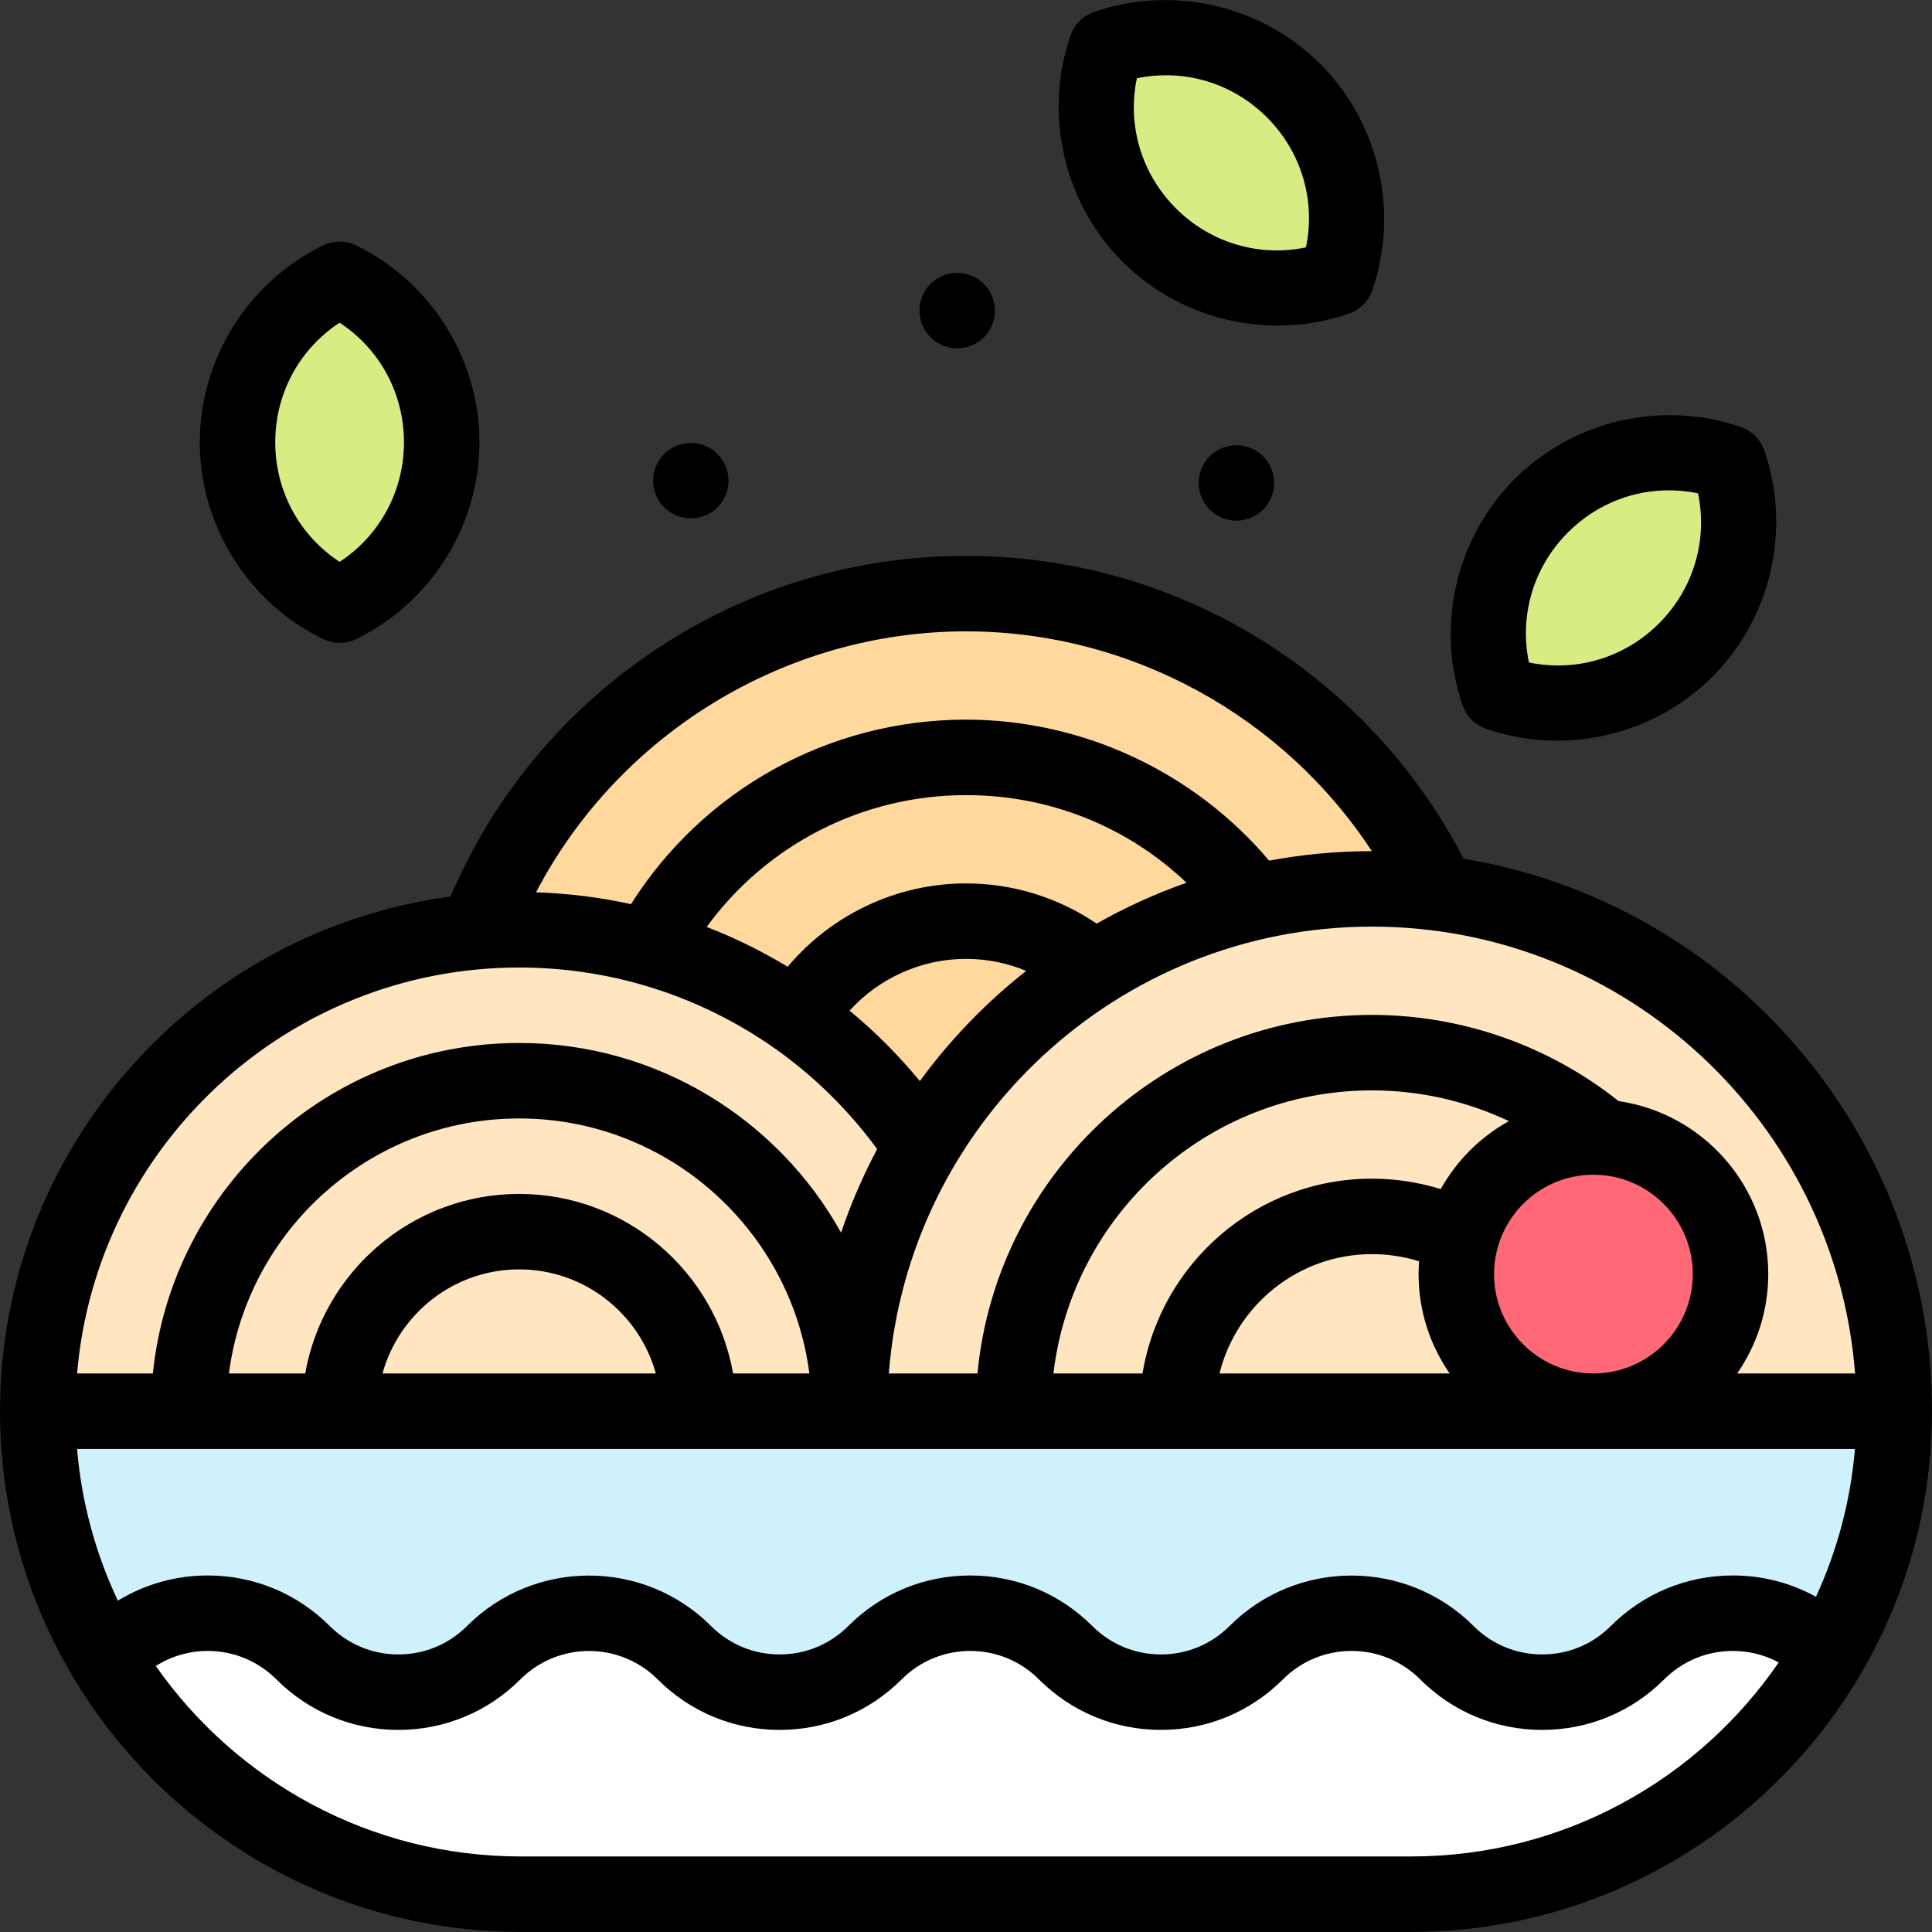 <svg id="Capa_1" enable-background="new 0 0 512 512" height="512" viewBox="0 0 512 512" width="512" xmlns="http://www.w3.org/2000/svg"><rect x="0" y="0" width="512" height="512" fill="#333333" stroke="none"/><path id="XMLID_1287_" d="m374 501.982h-236c-70.692 0-128-57.307-128-128h492c0 70.693-57.307 128-128 128z" fill="#cff1fb"/><path id="XMLID_2160_" d="m29.792 437.982c13.951-13.951 36.57-13.951 50.521 0 13.951 13.951 36.57 13.951 50.521 0 13.951-13.951 36.57-13.951 50.521 0 13.951 13.951 36.57 13.951 50.521 0 13.951-13.951 36.57-13.951 50.521 0 13.951 13.951 36.57 13.951 50.521 0 13.951-13.951 36.57-13.951 50.521 0 13.951 13.951 36.57 13.951 50.521 0 13.951-13.951 36.57-13.951 50.521 0l.257.242c-22.169 38.126-63.46 63.758-110.738 63.758h-236c-46.69 0-87.541-24.998-109.899-62.34z" fill="#fff"/><path id="XMLID_1509_" d="m117.581 295.735c0-76.465 61.967-138.419 138.419-138.419s138.419 61.955 138.419 138.419z" fill="#ffd89e"/><path id="XMLID_1464_" d="m10 373.982c0-70.478 57.115-127.581 127.581-127.581s127.581 57.104 127.581 127.581z" fill="#ffe6c0"/><path id="XMLID_1459_" d="m225.162 373.982c0-76.465 61.967-138.419 138.419-138.419s138.419 61.955 138.419 138.419z" fill="#ffe6c0"/><g fill="#d8ec84"><ellipse id="XMLID_874_" cx="323.688" cy="43.152" rx="27.054" ry="43.161" transform="matrix(.707 -.707 .707 .707 64.293 241.521)"/><ellipse id="XMLID_1090_" cx="427.589" cy="153.151" rx="43.161" ry="27.054" transform="matrix(.707 -.707 .707 .707 16.944 347.208)"/><ellipse id="XMLID_866_" cx="90" cy="117.205" rx="27.054" ry="43.161"/></g><circle id="XMLID_1043_" cx="422.269" cy="337.649" fill="#ff6977" r="36.333"/><path id="XMLID_457_" d="m387.87 227.561c-11.889-22.97-29.565-42.448-51.389-56.556-23.976-15.498-51.806-23.689-80.481-23.689-30.768 0-60.282 9.328-85.353 26.976-22.804 16.053-40.417 37.854-51.243 63.312-67.301 8.922-119.404 66.677-119.404 136.378 0 76.094 61.906 138 138 138h236c76.094 0 138-61.906 138-138 0-73.568-53.806-134.794-124.13-146.421zm-367.45 156.421h471.16c-1.17 13.879-4.758 27.078-10.331 39.182-6.673-3.681-14.199-5.646-22.03-5.646-12.214 0-23.695 4.757-32.332 13.393-4.858 4.858-11.318 7.535-18.189 7.535s-13.33-2.676-18.188-7.535c-17.828-17.828-46.836-17.828-64.664 0-4.858 4.859-11.317 7.535-18.188 7.535s-13.331-2.677-18.189-7.535c-8.636-8.636-20.118-13.393-32.331-13.393-12.214 0-23.695 4.757-32.332 13.393-4.858 4.858-11.318 7.535-18.188 7.535-6.871 0-13.331-2.677-18.189-7.535-17.828-17.826-46.835-17.826-64.663 0-4.858 4.858-11.318 7.535-18.189 7.535s-13.33-2.676-18.188-7.535c-8.637-8.636-20.119-13.393-32.332-13.393-8.54 0-16.719 2.333-23.821 6.685-5.854-12.386-9.613-25.945-10.816-40.221zm173.855-20c-4.75-26.998-28.356-47.581-56.694-47.581s-51.944 20.583-56.694 47.581h-20.221c4.924-38.069 37.527-67.581 76.915-67.581s71.991 29.512 76.915 67.581zm-20.474 0h-72.439c4.39-15.882 18.96-27.581 36.22-27.581s31.828 11.699 36.219 27.581zm248.468 0c-14.521 0-26.333-11.813-26.333-26.333 0-2.377.322-4.678.915-6.87 0-.001.001-.002.001-.003 3.031-11.197 13.275-19.461 25.417-19.461 14.521 0 26.333 11.813 26.333 26.334s-11.813 26.333-26.333 26.333zm-38.092 0h-60.997c4.49-18.136 20.896-31.623 40.401-31.623 4.308 0 8.486.644 12.491 1.906-.081 1.119-.137 2.245-.137 3.385.001 9.775 3.052 18.848 8.242 26.332zm-2.373-48.866c-5.882-1.814-12.043-2.757-18.223-2.757-30.574 0-56.006 22.384-60.799 51.623h-23.614c4.968-42.183 40.917-75.021 84.414-75.021 12.631 0 25.026 2.827 36.296 8.142-7.574 4.198-13.849 10.456-18.074 18.013zm109.809 48.866h-31.253c5.189-7.484 8.241-16.557 8.241-26.333 0-23.281-17.261-42.599-39.656-45.846-18.523-14.739-41.607-22.842-65.364-22.842-54.536 0-99.49 41.786-104.542 95.021h-23.489c5.119-66.155 60.586-118.419 128.032-118.419s122.912 52.264 128.031 118.419zm-266.475-96.15c7.815-8.609 19.018-13.721 30.862-13.721 5.524 0 10.941 1.103 15.958 3.184-10.673 8.399-20.163 18.234-28.192 29.201-5.646-6.857-11.887-13.096-18.628-18.664zm-37.861-22.181c15.879-21.801 41.264-34.938 68.723-34.938 22.146 0 42.776 8.322 58.437 23.222-8.297 2.92-16.259 6.555-23.811 10.836-10.163-6.907-22.213-10.66-34.626-10.66-18.341 0-35.654 8.265-47.258 22.088-6.831-4.129-14.008-7.665-21.465-10.548zm68.723-78.335c43.521 0 84.053 22.391 107.553 58.247-9.299.002-18.398.872-27.228 2.517-19.854-23.506-49.416-37.367-80.325-37.367-36.265 0-69.598 18.551-88.78 48.897-8.198-1.799-16.616-2.861-25.17-3.136 21.888-41.904 65.939-69.158 113.95-69.158zm-118.419 89.085c24.642 0 48.146 7.644 67.659 21.381.188.144.384.279.585.411 10.1 7.203 19.105 16.055 26.63 26.327-3.758 7.065-6.967 14.464-9.558 22.146-16.678-29.954-48.667-50.265-85.315-50.265-50.431 0-92.049 38.454-97.072 87.581h-20.08c5.092-60.17 55.686-107.581 117.151-107.581zm236.419 235.581h-236c-39.97 0-75.356-19.98-96.711-50.473 4.079-2.594 8.813-3.991 13.764-3.991 6.871 0 13.331 2.677 18.189 7.535 8.636 8.636 20.118 13.393 32.331 13.393s23.695-4.757 32.332-13.393c10.03-10.029 26.35-10.027 36.378 0 8.637 8.636 20.118 13.393 32.332 13.393 12.213 0 23.694-4.757 32.331-13.393 4.858-4.858 11.318-7.535 18.189-7.535s13.33 2.676 18.188 7.535c8.637 8.636 20.119 13.393 32.332 13.393s23.695-4.757 32.332-13.393c4.858-4.859 11.317-7.535 18.188-7.535s13.331 2.677 18.189 7.535c8.636 8.636 20.118 13.393 32.331 13.393s23.695-4.757 32.332-13.393c4.858-4.858 11.318-7.535 18.189-7.535 4.312 0 8.462 1.056 12.156 3.042-21.279 31.028-56.987 51.422-97.372 51.422z"/><path id="XMLID_1215_" d="m338.625 86.284c6.339 0 12.717-1.034 18.86-3.166 2.893-1.003 5.166-3.277 6.169-6.169 7.234-20.851 1.831-44.401-13.766-59.998-15.595-15.597-39.145-21.003-59.997-13.766-2.893 1.003-5.166 3.277-6.169 6.169-7.234 20.851-1.832 44.402 13.765 59.999 11.001 11.002 25.96 16.931 41.138 16.931zm-37.345-65.541c12.446-2.589 25.29 1.173 34.466 10.35 9.177 9.176 12.938 22.022 10.35 34.467-12.441 2.586-25.29-1.172-34.467-10.349-9.177-9.176-12.938-22.022-10.349-34.468z"/><path id="XMLID_1265_" d="m393.791 193.118c6.145 2.132 12.52 3.166 18.86 3.166 15.176 0 30.138-5.93 41.139-16.931 15.597-15.597 20.999-39.147 13.765-59.999-1.003-2.893-3.276-5.166-6.169-6.169-20.851-7.233-44.401-1.832-59.999 13.766-15.596 15.597-20.999 39.147-13.765 59.998 1.003 2.892 3.276 5.165 6.169 6.169zm21.738-52.025c9.176-9.176 22.02-12.939 34.467-10.349 2.589 12.445-1.172 25.291-10.349 34.467-9.176 9.176-22.021 12.937-34.467 10.349-2.587-12.445 1.174-25.291 10.349-34.467z"/><path id="XMLID_1539_" d="m85.638 169.363c1.378.667 2.87 1.001 4.362 1.001s2.985-.334 4.362-1.002c19.859-9.628 32.691-30.101 32.691-52.158s-12.832-42.53-32.691-52.159c-2.753-1.336-5.97-1.336-8.725 0-19.86 9.628-32.692 30.102-32.692 52.159s12.833 42.531 32.693 52.159zm4.362-83.848c10.63 6.97 17.054 18.713 17.054 31.69s-6.424 24.719-17.054 31.689c-10.63-6.97-17.055-18.712-17.055-31.689s6.424-24.72 17.055-31.69z"/><path id="XMLID_1556_" d="m320.6 120.912c-1.87 1.86-2.93 4.44-2.93 7.07s1.06 5.21 2.93 7.07c1.86 1.86 4.431 2.93 7.07 2.93 2.63 0 5.21-1.07 7.07-2.93 1.859-1.86 2.93-4.44 2.93-7.07s-1.07-5.21-2.93-7.07-4.44-2.93-7.07-2.93c-2.64 0-5.21 1.07-7.07 2.93z"/><path id="XMLID_1559_" d="m253.67 92.312c2.63 0 5.21-1.06 7.07-2.93 1.859-1.86 2.93-4.43 2.93-7.07 0-2.63-1.07-5.21-2.93-7.07-1.87-1.86-4.44-2.93-7.07-2.93s-5.21 1.07-7.07 2.93c-1.87 1.86-2.93 4.44-2.93 7.07 0 2.64 1.06 5.21 2.93 7.07 1.86 1.87 4.43 2.93 7.07 2.93z"/><path id="XMLID_1567_" d="m183.069 137.382c2.631 0 5.2-1.07 7.07-2.93 1.86-1.86 2.93-4.44 2.93-7.07s-1.069-5.2-2.93-7.07c-1.859-1.86-4.439-2.93-7.07-2.93-2.64 0-5.21 1.07-7.079 2.93-1.86 1.86-2.921 4.44-2.921 7.07 0 2.64 1.061 5.21 2.921 7.07 1.869 1.86 4.44 2.93 7.079 2.93z"/></svg>